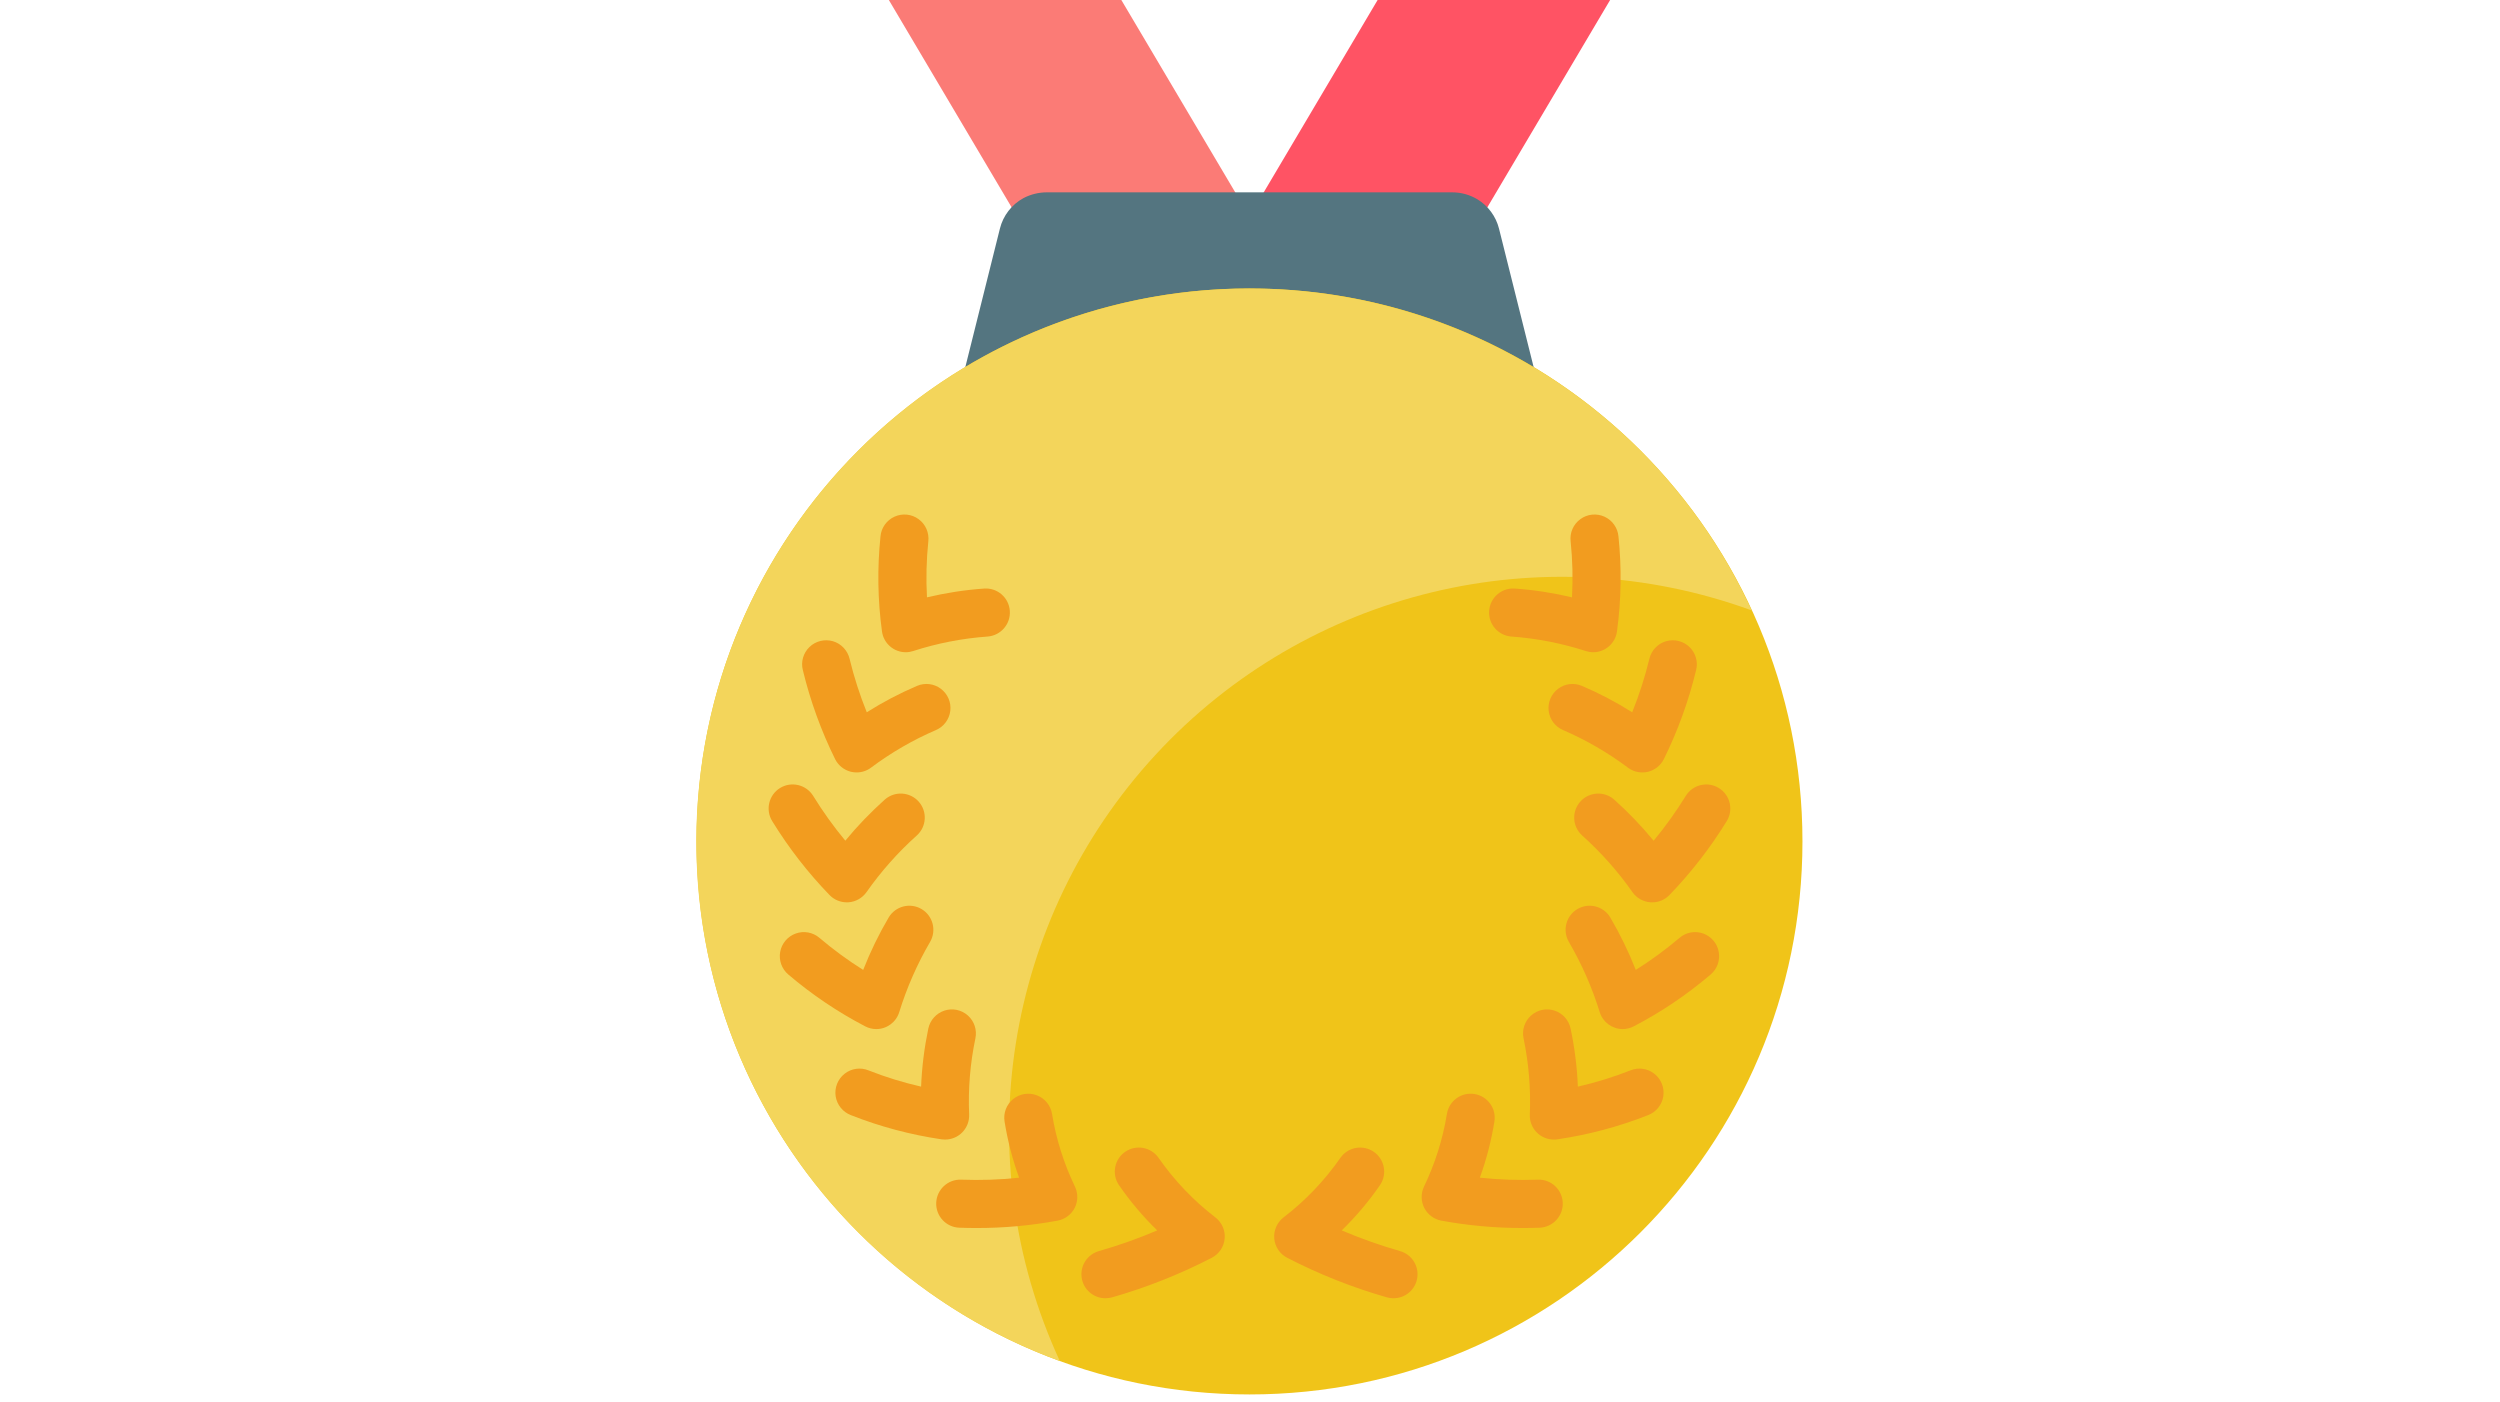<svg width="41" height="23" viewBox="0 0 27 27" fill="none" xmlns="http://www.w3.org/2000/svg">
    <g clip-path="url(#clip0)">
        <path d="M9.014 4.166L6.547 0H11.023L13.49 4.166H9.014Z" fill="#FB7B76"/>
        <path d="M13.49 4.166L15.957 0H20.433L17.966 4.166H13.49Z" fill="#FF5364"/>
        <path d="M18.294 4.402C18.235 4.166 18.085 3.963 17.878 3.837C17.732 3.75 17.566 3.703 17.396 3.703H9.583C9.429 3.704 9.276 3.742 9.139 3.814C8.912 3.937 8.747 4.151 8.685 4.402L8.019 7.068H18.961L18.294 4.402Z" fill="#547580"/>
        <path d="M13.49 26.846C19.369 26.846 24.136 22.079 24.136 16.2C24.136 10.32 19.369 5.554 13.49 5.554C7.61 5.554 2.844 10.32 2.844 16.2C2.844 22.079 7.61 26.846 13.49 26.846Z" fill="#F0C419"/>
        <path d="M23.159 11.752C19.122 10.276 14.593 11.374 11.679 14.534C8.766 17.695 8.039 22.298 9.838 26.202C5.306 24.549 2.452 20.054 2.883 15.249C3.314 10.444 6.923 6.529 11.677 5.709C16.431 4.889 21.143 7.369 23.159 11.752Z" fill="#F3D55B"/>
        <path d="M16.262 24.995C16.219 24.994 16.176 24.988 16.135 24.977C15.472 24.787 14.829 24.532 14.216 24.215C14.076 24.143 13.982 24.004 13.967 23.847C13.953 23.69 14.02 23.536 14.144 23.439C14.567 23.115 14.937 22.727 15.241 22.29C15.387 22.082 15.673 22.031 15.882 22.174C16.091 22.317 16.146 22.602 16.005 22.813C15.788 23.128 15.54 23.421 15.266 23.688C15.632 23.844 16.007 23.977 16.389 24.086C16.611 24.15 16.753 24.367 16.721 24.596C16.689 24.825 16.493 24.995 16.262 24.994L16.262 24.995Z" fill="#F29C1F"/>
        <path d="M18.745 23.642C18.221 23.642 17.699 23.595 17.184 23.5C17.042 23.474 16.921 23.383 16.855 23.255C16.79 23.127 16.788 22.975 16.85 22.845C17.063 22.402 17.212 21.93 17.291 21.445C17.332 21.193 17.57 21.021 17.822 21.062C18.075 21.103 18.246 21.341 18.205 21.593C18.146 21.961 18.052 22.323 17.925 22.673C18.295 22.712 18.668 22.725 19.041 22.711C19.296 22.701 19.511 22.9 19.521 23.156C19.531 23.411 19.331 23.626 19.076 23.636C18.966 23.64 18.855 23.642 18.745 23.642Z" fill="#F29C1F"/>
        <path d="M19.35 21.939C19.224 21.939 19.103 21.888 19.016 21.797C18.928 21.706 18.882 21.584 18.887 21.458C18.908 20.966 18.867 20.474 18.767 19.992C18.732 19.83 18.787 19.662 18.91 19.552C19.033 19.441 19.206 19.405 19.363 19.456C19.52 19.508 19.638 19.639 19.672 19.801C19.75 20.169 19.797 20.544 19.812 20.92C20.157 20.841 20.495 20.737 20.825 20.607C20.979 20.544 21.155 20.569 21.286 20.673C21.417 20.776 21.482 20.942 21.457 21.107C21.431 21.271 21.319 21.41 21.163 21.469C20.601 21.691 20.014 21.847 19.416 21.935C19.394 21.938 19.372 21.94 19.35 21.939Z" fill="#F29C1F"/>
        <path d="M20.675 19.812C20.472 19.811 20.293 19.68 20.233 19.486C20.087 19.014 19.887 18.559 19.638 18.132C19.511 17.912 19.585 17.63 19.804 17.501C20.024 17.372 20.306 17.445 20.436 17.663C20.625 17.986 20.79 18.324 20.927 18.673C21.222 18.488 21.504 18.281 21.77 18.055C21.895 17.948 22.069 17.916 22.225 17.972C22.381 18.028 22.495 18.162 22.524 18.325C22.554 18.488 22.495 18.654 22.369 18.761C21.914 19.149 21.417 19.484 20.887 19.76C20.821 19.794 20.748 19.812 20.675 19.812Z" fill="#F29C1F"/>
        <path d="M21.242 17.372C21.23 17.372 21.218 17.372 21.206 17.371C21.069 17.36 20.943 17.289 20.864 17.177C20.583 16.776 20.257 16.41 19.893 16.083C19.705 15.913 19.69 15.623 19.858 15.434C20.026 15.244 20.316 15.225 20.508 15.391C20.782 15.636 21.037 15.902 21.271 16.186C21.497 15.913 21.704 15.624 21.89 15.322C22.024 15.105 22.31 15.037 22.527 15.172C22.745 15.306 22.812 15.591 22.678 15.809C22.363 16.322 21.992 16.799 21.574 17.233C21.487 17.322 21.367 17.373 21.242 17.372Z" fill="#F29C1F"/>
        <path d="M21.053 14.871C20.953 14.871 20.856 14.839 20.776 14.779C20.39 14.49 19.971 14.247 19.528 14.056C19.376 13.992 19.27 13.85 19.25 13.686C19.23 13.522 19.3 13.36 19.432 13.26C19.564 13.161 19.739 13.14 19.891 13.205C20.227 13.348 20.55 13.518 20.858 13.713C20.993 13.378 21.104 13.034 21.189 12.683C21.228 12.521 21.35 12.392 21.509 12.345C21.669 12.299 21.841 12.341 21.961 12.456C22.081 12.572 22.13 12.743 22.088 12.904C21.945 13.495 21.737 14.068 21.468 14.614C21.407 14.737 21.294 14.826 21.161 14.859C21.125 14.867 21.089 14.871 21.053 14.871Z" fill="#F29C1F"/>
        <path d="M20.107 12.557C20.059 12.557 20.011 12.549 19.965 12.534C19.501 12.384 19.02 12.29 18.533 12.255C18.278 12.236 18.086 12.015 18.104 11.76C18.122 11.505 18.343 11.313 18.598 11.331C18.969 11.357 19.337 11.414 19.699 11.5C19.719 11.141 19.71 10.781 19.673 10.423C19.653 10.257 19.725 10.093 19.86 9.995C19.994 9.896 20.172 9.878 20.324 9.947C20.476 10.016 20.579 10.162 20.594 10.328C20.657 10.937 20.648 11.55 20.565 12.157C20.534 12.386 20.338 12.557 20.107 12.557Z" fill="#F29C1F"/>
        <path d="M10.718 24.994C10.487 24.995 10.291 24.825 10.259 24.596C10.227 24.367 10.368 24.15 10.591 24.086C10.973 23.977 11.348 23.844 11.714 23.688C11.439 23.421 11.192 23.128 10.975 22.813C10.834 22.602 10.889 22.317 11.098 22.174C11.307 22.031 11.593 22.082 11.739 22.29C12.043 22.727 12.413 23.115 12.835 23.439C12.96 23.536 13.027 23.69 13.012 23.847C12.998 24.004 12.904 24.143 12.764 24.215C12.151 24.532 11.508 24.787 10.845 24.977C10.804 24.988 10.761 24.994 10.718 24.994Z" fill="#F29C1F"/>
        <path d="M8.235 23.642C8.125 23.642 8.015 23.64 7.904 23.636C7.649 23.627 7.449 23.412 7.459 23.156C7.469 22.901 7.684 22.701 7.939 22.711C8.312 22.725 8.685 22.713 9.055 22.673C8.928 22.323 8.834 21.961 8.775 21.593C8.748 21.43 8.811 21.265 8.939 21.16C9.067 21.056 9.242 21.028 9.396 21.087C9.551 21.145 9.662 21.282 9.689 21.445C9.768 21.931 9.917 22.402 10.13 22.845C10.192 22.975 10.19 23.127 10.125 23.255C10.059 23.383 9.938 23.474 9.796 23.5C9.281 23.595 8.759 23.643 8.235 23.642Z" fill="#F29C1F"/>
        <path d="M7.63 21.939C7.608 21.939 7.586 21.938 7.564 21.935C6.966 21.847 6.379 21.691 5.817 21.469C5.661 21.41 5.549 21.271 5.523 21.107C5.498 20.942 5.563 20.776 5.694 20.673C5.825 20.569 6.001 20.544 6.155 20.607C6.484 20.737 6.823 20.841 7.168 20.92C7.183 20.544 7.23 20.169 7.307 19.801C7.342 19.639 7.46 19.508 7.617 19.456C7.774 19.405 7.947 19.441 8.07 19.552C8.193 19.662 8.247 19.83 8.213 19.992C8.112 20.474 8.072 20.966 8.093 21.458C8.098 21.584 8.051 21.706 7.964 21.797C7.877 21.888 7.756 21.939 7.63 21.939Z" fill="#F29C1F"/>
        <path d="M6.305 19.812C6.231 19.812 6.159 19.794 6.093 19.76C5.563 19.484 5.066 19.149 4.611 18.761C4.485 18.654 4.426 18.488 4.455 18.325C4.485 18.162 4.599 18.028 4.755 17.972C4.911 17.916 5.084 17.948 5.21 18.055C5.476 18.281 5.758 18.488 6.053 18.673C6.19 18.324 6.354 17.986 6.544 17.663C6.674 17.445 6.956 17.372 7.176 17.501C7.395 17.63 7.469 17.912 7.342 18.132C7.093 18.559 6.893 19.014 6.747 19.486C6.687 19.68 6.508 19.812 6.305 19.812V19.812Z" fill="#F29C1F"/>
        <path d="M5.738 17.372C5.613 17.372 5.493 17.322 5.406 17.232C4.987 16.799 4.617 16.322 4.302 15.809C4.167 15.591 4.235 15.306 4.452 15.171C4.67 15.037 4.955 15.105 5.09 15.322C5.276 15.624 5.482 15.912 5.709 16.185C5.942 15.901 6.198 15.636 6.472 15.391C6.664 15.225 6.953 15.244 7.122 15.433C7.29 15.623 7.275 15.913 7.087 16.083C6.723 16.409 6.397 16.776 6.116 17.177C6.036 17.289 5.911 17.36 5.774 17.371C5.762 17.372 5.75 17.372 5.738 17.372Z" fill="#F29C1F"/>
        <path d="M5.927 14.871C5.891 14.871 5.855 14.867 5.819 14.859C5.686 14.826 5.573 14.737 5.512 14.614C5.243 14.068 5.035 13.495 4.892 12.904C4.85 12.743 4.899 12.572 5.019 12.456C5.139 12.341 5.311 12.299 5.471 12.345C5.63 12.392 5.752 12.521 5.791 12.683C5.876 13.034 5.987 13.378 6.122 13.713C6.43 13.518 6.754 13.348 7.089 13.205C7.241 13.14 7.416 13.161 7.548 13.26C7.681 13.36 7.75 13.522 7.73 13.686C7.71 13.85 7.604 13.992 7.452 14.056C7.009 14.247 6.59 14.49 6.204 14.779C6.124 14.839 6.027 14.871 5.927 14.871Z" fill="#F29C1F"/>
        <path d="M6.873 12.557C6.642 12.557 6.446 12.386 6.415 12.157C6.332 11.55 6.323 10.937 6.386 10.328C6.4 10.162 6.504 10.016 6.656 9.947C6.808 9.878 6.986 9.896 7.12 9.995C7.255 10.093 7.326 10.257 7.307 10.423C7.27 10.781 7.261 11.141 7.281 11.5C7.643 11.414 8.011 11.357 8.382 11.331C8.637 11.313 8.858 11.505 8.876 11.76C8.894 12.015 8.702 12.236 8.447 12.255C7.96 12.29 7.479 12.384 7.015 12.534C6.969 12.549 6.921 12.557 6.873 12.557Z" fill="#F29C1F"/>
    </g>
    <defs>
        <clipPath id="clip0">
            <rect x="0.067" width="26.846" height="26.846" fill="white"/>
        </clipPath>
    </defs>
</svg>
